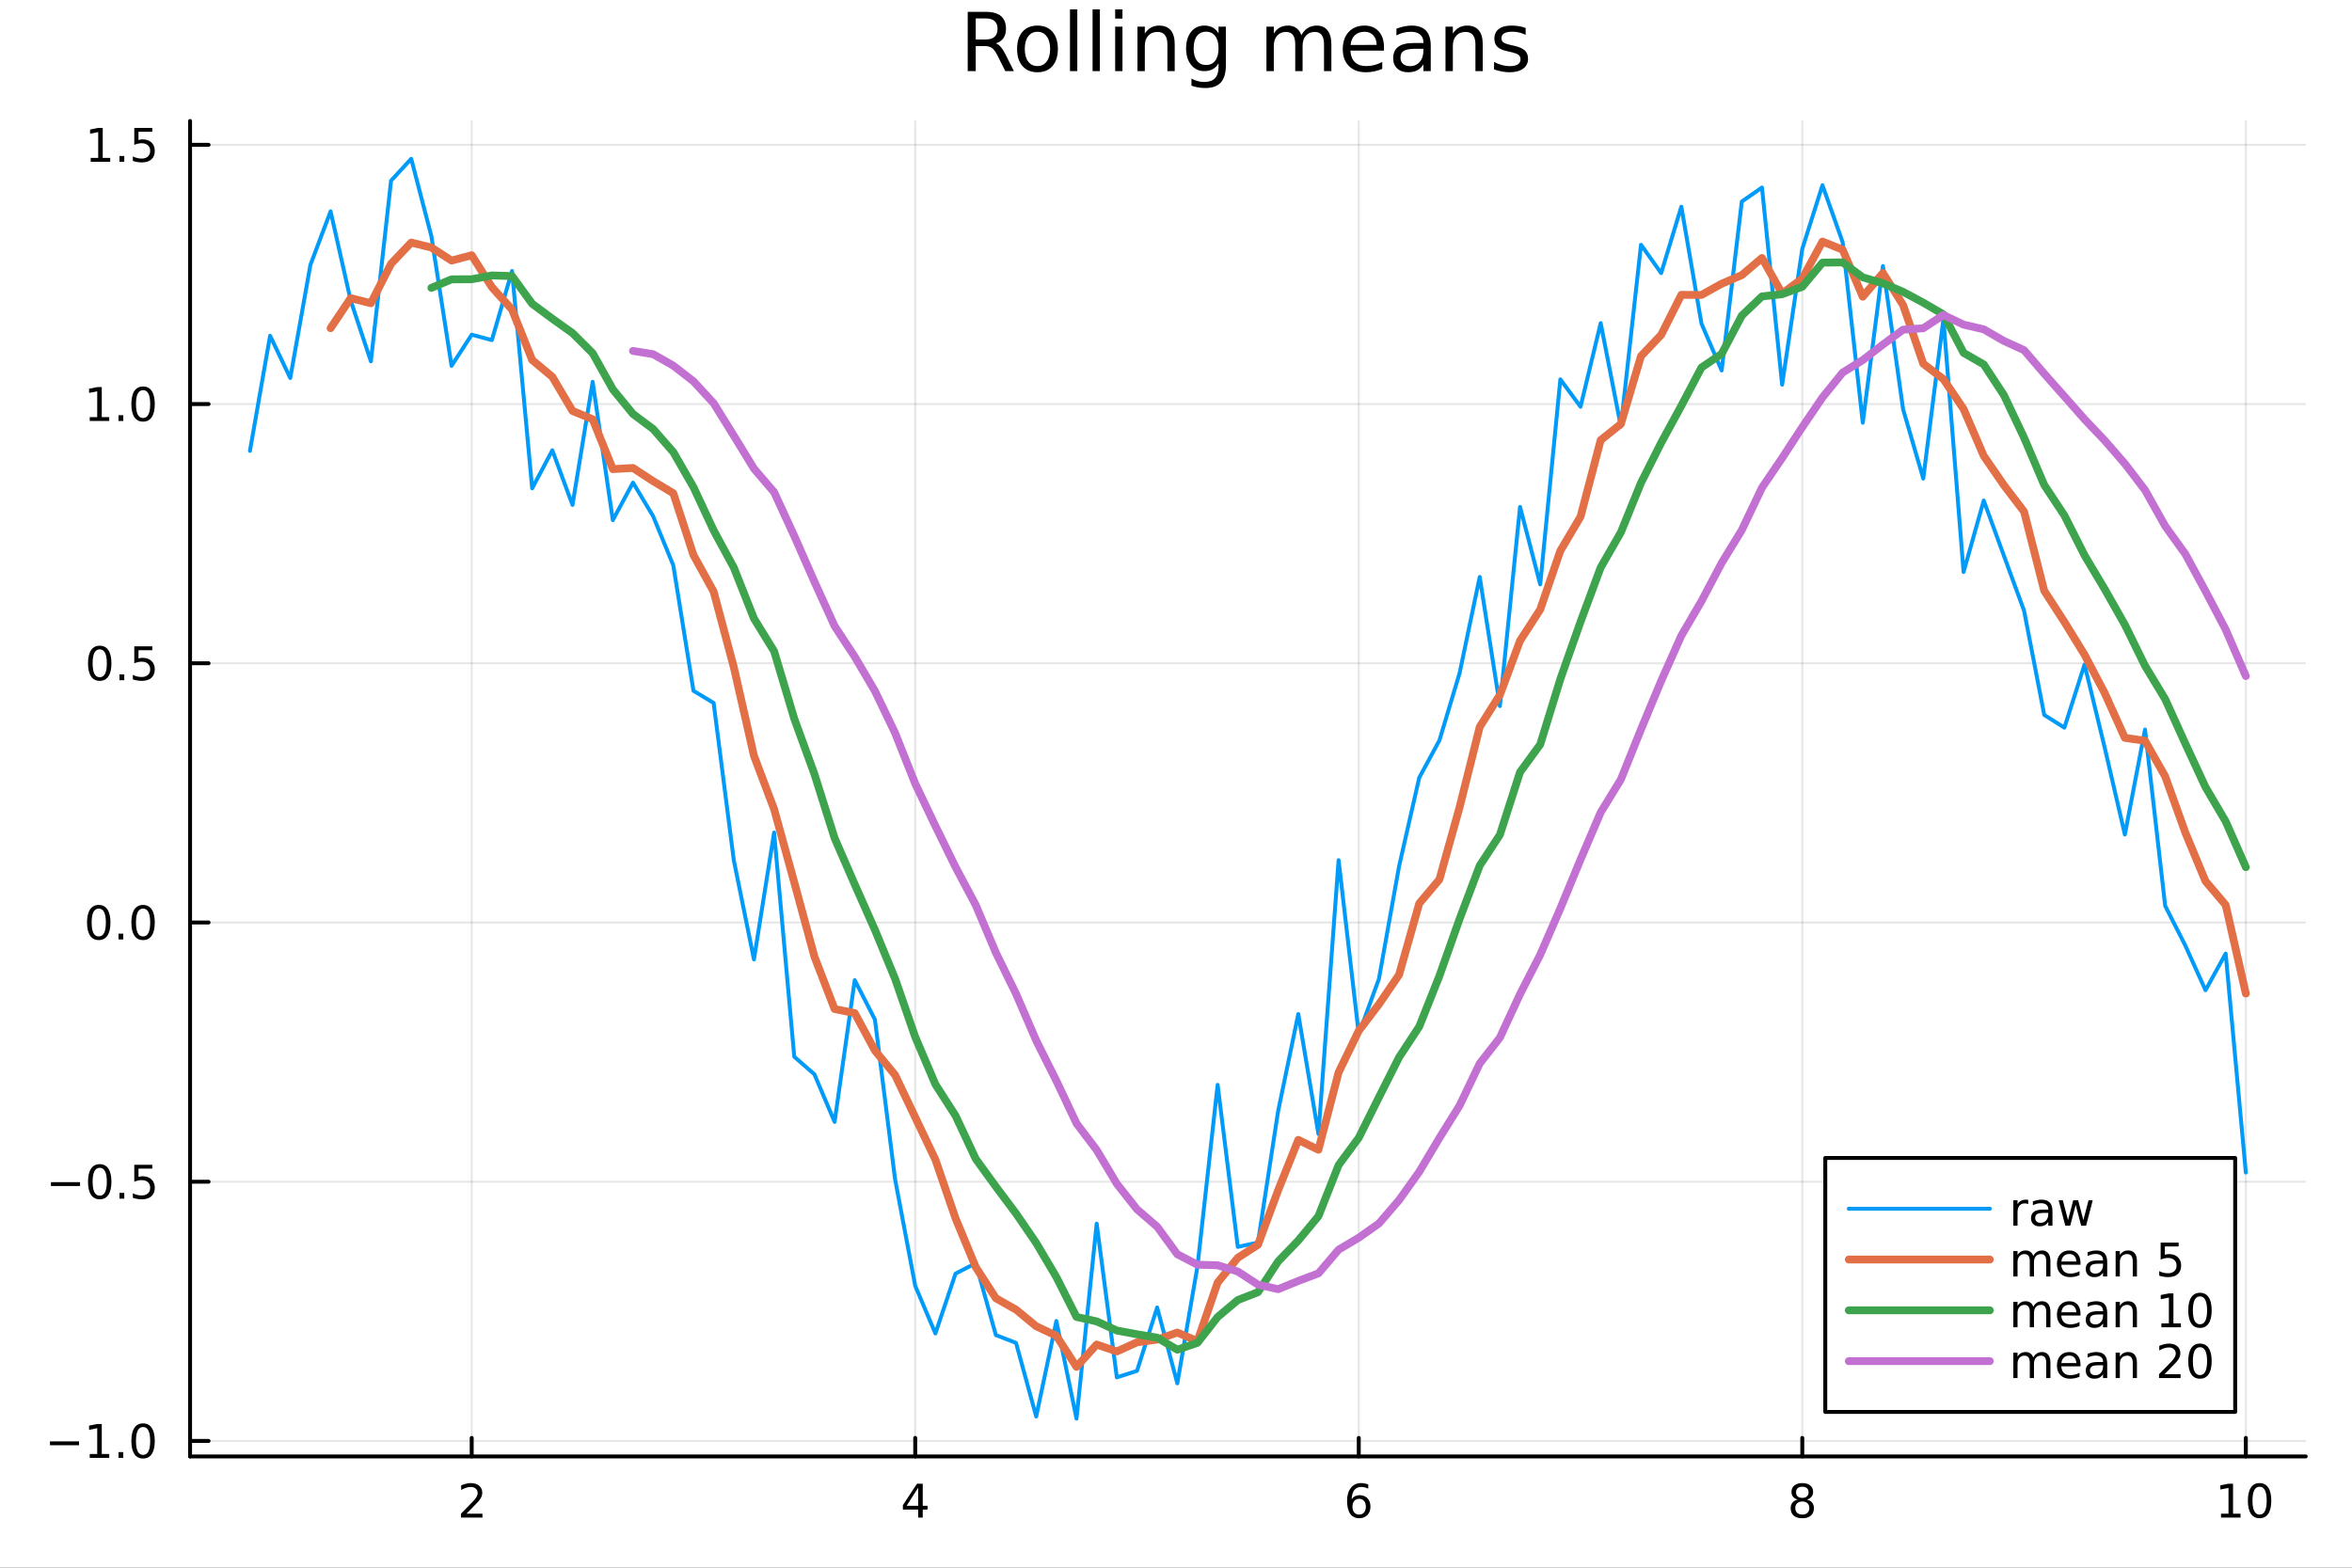 <?xml version="1.0" encoding="utf-8"?>
<svg xmlns="http://www.w3.org/2000/svg" xmlns:xlink="http://www.w3.org/1999/xlink" width="600" height="400" viewBox="0 0 2400 1600">
<rect x="0" y="0" width="2400" height="1600" fill="#333333" stroke="none"/>
<defs>
  <clipPath id="clip290">
    <rect x="0" y="0" width="2400" height="1600"/>
  </clipPath>
</defs>
<path clip-path="url(#clip290)" d="M0 1600 L2400 1600 L2400 0 L0 0  Z" fill="#ffffff" fill-rule="evenodd" fill-opacity="1"/>
<defs>
  <clipPath id="clip291">
    <rect x="480" y="0" width="1681" height="1600"/>
  </clipPath>
</defs>
<path clip-path="url(#clip290)" d="M193.936 1486.45 L2352.76 1486.45 L2352.76 123.472 L193.936 123.472  Z" fill="#ffffff" fill-rule="evenodd" fill-opacity="1"/>
<defs>
  <clipPath id="clip292">
    <rect x="193" y="123" width="2160" height="1364"/>
  </clipPath>
</defs>
<polyline clip-path="url(#clip292)" style="stroke:#000000; stroke-linecap:round; stroke-linejoin:round; stroke-width:2; stroke-opacity:0.1; fill:none" points="481.326,1486.45 481.326,123.472 "/>
<polyline clip-path="url(#clip292)" style="stroke:#000000; stroke-linecap:round; stroke-linejoin:round; stroke-width:2; stroke-opacity:0.1; fill:none" points="933.909,1486.45 933.909,123.472 "/>
<polyline clip-path="url(#clip292)" style="stroke:#000000; stroke-linecap:round; stroke-linejoin:round; stroke-width:2; stroke-opacity:0.1; fill:none" points="1386.49,1486.45 1386.49,123.472 "/>
<polyline clip-path="url(#clip292)" style="stroke:#000000; stroke-linecap:round; stroke-linejoin:round; stroke-width:2; stroke-opacity:0.1; fill:none" points="1839.07,1486.45 1839.07,123.472 "/>
<polyline clip-path="url(#clip292)" style="stroke:#000000; stroke-linecap:round; stroke-linejoin:round; stroke-width:2; stroke-opacity:0.1; fill:none" points="2291.66,1486.45 2291.66,123.472 "/>
<polyline clip-path="url(#clip290)" style="stroke:#000000; stroke-linecap:round; stroke-linejoin:round; stroke-width:4; stroke-opacity:1; fill:none" points="193.936,1486.45 2352.76,1486.45 "/>
<polyline clip-path="url(#clip290)" style="stroke:#000000; stroke-linecap:round; stroke-linejoin:round; stroke-width:4; stroke-opacity:1; fill:none" points="481.326,1486.45 481.326,1467.55 "/>
<polyline clip-path="url(#clip290)" style="stroke:#000000; stroke-linecap:round; stroke-linejoin:round; stroke-width:4; stroke-opacity:1; fill:none" points="933.909,1486.45 933.909,1467.55 "/>
<polyline clip-path="url(#clip290)" style="stroke:#000000; stroke-linecap:round; stroke-linejoin:round; stroke-width:4; stroke-opacity:1; fill:none" points="1386.49,1486.45 1386.49,1467.55 "/>
<polyline clip-path="url(#clip290)" style="stroke:#000000; stroke-linecap:round; stroke-linejoin:round; stroke-width:4; stroke-opacity:1; fill:none" points="1839.07,1486.45 1839.07,1467.55 "/>
<polyline clip-path="url(#clip290)" style="stroke:#000000; stroke-linecap:round; stroke-linejoin:round; stroke-width:4; stroke-opacity:1; fill:none" points="2291.66,1486.45 2291.66,1467.55 "/>
<path clip-path="url(#clip290)" d="M475.979 1544.91 L492.298 1544.91 L492.298 1548.85 L470.354 1548.85 L470.354 1544.91 Q473.016 1542.16 477.599 1537.53 Q482.206 1532.88 483.386 1531.53 Q485.632 1529.01 486.511 1527.27 Q487.414 1525.51 487.414 1523.82 Q487.414 1521.07 485.47 1519.33 Q483.548 1517.6 480.446 1517.6 Q478.247 1517.6 475.794 1518.36 Q473.363 1519.13 470.585 1520.68 L470.585 1515.95 Q473.409 1514.82 475.863 1514.24 Q478.317 1513.66 480.354 1513.66 Q485.724 1513.66 488.919 1516.35 Q492.113 1519.03 492.113 1523.52 Q492.113 1525.65 491.303 1527.57 Q490.516 1529.47 488.409 1532.07 Q487.831 1532.74 484.729 1535.95 Q481.627 1539.15 475.979 1544.91 Z" fill="#000000" fill-rule="nonzero" fill-opacity="1" /><path clip-path="url(#clip290)" d="M936.918 1518.36 L925.113 1536.81 L936.918 1536.81 L936.918 1518.36 M935.691 1514.29 L941.571 1514.29 L941.571 1536.81 L946.501 1536.81 L946.501 1540.7 L941.571 1540.7 L941.571 1548.85 L936.918 1548.85 L936.918 1540.7 L921.316 1540.7 L921.316 1536.19 L935.691 1514.29 Z" fill="#000000" fill-rule="nonzero" fill-opacity="1" /><path clip-path="url(#clip290)" d="M1386.9 1529.7 Q1383.75 1529.7 1381.9 1531.86 Q1380.07 1534.01 1380.07 1537.76 Q1380.07 1541.49 1381.9 1543.66 Q1383.75 1545.82 1386.9 1545.82 Q1390.04 1545.82 1391.87 1543.66 Q1393.73 1541.49 1393.73 1537.76 Q1393.73 1534.01 1391.87 1531.86 Q1390.04 1529.7 1386.9 1529.7 M1396.18 1515.05 L1396.18 1519.31 Q1394.42 1518.48 1392.61 1518.04 Q1390.83 1517.6 1389.07 1517.6 Q1384.44 1517.6 1381.99 1520.72 Q1379.56 1523.85 1379.21 1530.17 Q1380.58 1528.15 1382.64 1527.09 Q1384.7 1526 1387.17 1526 Q1392.38 1526 1395.39 1529.17 Q1398.42 1532.32 1398.42 1537.76 Q1398.42 1543.08 1395.28 1546.3 Q1392.13 1549.52 1386.9 1549.52 Q1380.9 1549.52 1377.73 1544.94 Q1374.56 1540.33 1374.56 1531.6 Q1374.56 1523.41 1378.45 1518.55 Q1382.34 1513.66 1388.89 1513.66 Q1390.65 1513.66 1392.43 1514.01 Q1394.23 1514.36 1396.18 1515.05 Z" fill="#000000" fill-rule="nonzero" fill-opacity="1" /><path clip-path="url(#clip290)" d="M1839.07 1532.44 Q1835.74 1532.44 1833.82 1534.22 Q1831.92 1536 1831.92 1539.13 Q1831.92 1542.25 1833.82 1544.03 Q1835.74 1545.82 1839.07 1545.82 Q1842.41 1545.82 1844.33 1544.03 Q1846.25 1542.23 1846.25 1539.13 Q1846.25 1536 1844.33 1534.22 Q1842.43 1532.44 1839.07 1532.44 M1834.4 1530.45 Q1831.39 1529.7 1829.7 1527.64 Q1828.03 1525.58 1828.03 1522.62 Q1828.03 1518.48 1830.97 1516.07 Q1833.94 1513.66 1839.07 1513.66 Q1844.24 1513.66 1847.18 1516.07 Q1850.12 1518.48 1850.12 1522.62 Q1850.12 1525.58 1848.43 1527.64 Q1846.76 1529.7 1843.77 1530.45 Q1847.15 1531.23 1849.03 1533.52 Q1850.93 1535.82 1850.93 1539.13 Q1850.93 1544.15 1847.85 1546.83 Q1844.79 1549.52 1839.07 1549.52 Q1833.36 1549.52 1830.28 1546.83 Q1827.22 1544.15 1827.22 1539.13 Q1827.22 1535.82 1829.12 1533.52 Q1831.02 1531.23 1834.4 1530.45 M1832.69 1523.06 Q1832.69 1525.75 1834.35 1527.25 Q1836.04 1528.76 1839.07 1528.76 Q1842.08 1528.76 1843.77 1527.25 Q1845.49 1525.75 1845.49 1523.06 Q1845.49 1520.38 1843.77 1518.87 Q1842.08 1517.37 1839.07 1517.37 Q1836.04 1517.37 1834.35 1518.87 Q1832.69 1520.38 1832.69 1523.06 Z" fill="#000000" fill-rule="nonzero" fill-opacity="1" /><path clip-path="url(#clip290)" d="M2266.34 1544.91 L2273.98 1544.91 L2273.98 1518.55 L2265.67 1520.21 L2265.67 1515.95 L2273.94 1514.29 L2278.61 1514.29 L2278.61 1544.91 L2286.25 1544.91 L2286.25 1548.85 L2266.34 1548.85 L2266.34 1544.91 Z" fill="#000000" fill-rule="nonzero" fill-opacity="1" /><path clip-path="url(#clip290)" d="M2305.7 1517.37 Q2302.09 1517.37 2300.26 1520.93 Q2298.45 1524.47 2298.45 1531.6 Q2298.45 1538.71 2300.26 1542.27 Q2302.09 1545.82 2305.7 1545.82 Q2309.33 1545.82 2311.14 1542.27 Q2312.96 1538.71 2312.96 1531.6 Q2312.96 1524.47 2311.14 1520.93 Q2309.33 1517.37 2305.7 1517.37 M2305.7 1513.66 Q2311.51 1513.66 2314.56 1518.27 Q2317.64 1522.85 2317.64 1531.6 Q2317.64 1540.33 2314.56 1544.94 Q2311.51 1549.52 2305.7 1549.52 Q2299.89 1549.52 2296.81 1544.94 Q2293.75 1540.33 2293.75 1531.6 Q2293.75 1522.85 2296.81 1518.27 Q2299.89 1513.66 2305.7 1513.66 Z" fill="#000000" fill-rule="nonzero" fill-opacity="1" /><polyline clip-path="url(#clip292)" style="stroke:#000000; stroke-linecap:round; stroke-linejoin:round; stroke-width:2; stroke-opacity:0.1; fill:none" points="193.936,1470.63 2352.76,1470.63 "/>
<polyline clip-path="url(#clip292)" style="stroke:#000000; stroke-linecap:round; stroke-linejoin:round; stroke-width:2; stroke-opacity:0.1; fill:none" points="193.936,1206.07 2352.76,1206.07 "/>
<polyline clip-path="url(#clip292)" style="stroke:#000000; stroke-linecap:round; stroke-linejoin:round; stroke-width:2; stroke-opacity:0.1; fill:none" points="193.936,941.507 2352.76,941.507 "/>
<polyline clip-path="url(#clip292)" style="stroke:#000000; stroke-linecap:round; stroke-linejoin:round; stroke-width:2; stroke-opacity:0.1; fill:none" points="193.936,676.942 2352.76,676.942 "/>
<polyline clip-path="url(#clip292)" style="stroke:#000000; stroke-linecap:round; stroke-linejoin:round; stroke-width:2; stroke-opacity:0.1; fill:none" points="193.936,412.378 2352.76,412.378 "/>
<polyline clip-path="url(#clip292)" style="stroke:#000000; stroke-linecap:round; stroke-linejoin:round; stroke-width:2; stroke-opacity:0.1; fill:none" points="193.936,147.814 2352.76,147.814 "/>
<polyline clip-path="url(#clip290)" style="stroke:#000000; stroke-linecap:round; stroke-linejoin:round; stroke-width:4; stroke-opacity:1; fill:none" points="193.936,1486.45 193.936,123.472 "/>
<polyline clip-path="url(#clip290)" style="stroke:#000000; stroke-linecap:round; stroke-linejoin:round; stroke-width:4; stroke-opacity:1; fill:none" points="193.936,1470.63 212.834,1470.63 "/>
<polyline clip-path="url(#clip290)" style="stroke:#000000; stroke-linecap:round; stroke-linejoin:round; stroke-width:4; stroke-opacity:1; fill:none" points="193.936,1206.07 212.834,1206.07 "/>
<polyline clip-path="url(#clip290)" style="stroke:#000000; stroke-linecap:round; stroke-linejoin:round; stroke-width:4; stroke-opacity:1; fill:none" points="193.936,941.507 212.834,941.507 "/>
<polyline clip-path="url(#clip290)" style="stroke:#000000; stroke-linecap:round; stroke-linejoin:round; stroke-width:4; stroke-opacity:1; fill:none" points="193.936,676.942 212.834,676.942 "/>
<polyline clip-path="url(#clip290)" style="stroke:#000000; stroke-linecap:round; stroke-linejoin:round; stroke-width:4; stroke-opacity:1; fill:none" points="193.936,412.378 212.834,412.378 "/>
<polyline clip-path="url(#clip290)" style="stroke:#000000; stroke-linecap:round; stroke-linejoin:round; stroke-width:4; stroke-opacity:1; fill:none" points="193.936,147.814 212.834,147.814 "/>
<path clip-path="url(#clip290)" d="M50.992 1471.09 L80.668 1471.09 L80.668 1475.02 L50.992 1475.02 L50.992 1471.09 Z" fill="#000000" fill-rule="nonzero" fill-opacity="1" /><path clip-path="url(#clip290)" d="M91.571 1483.98 L99.21 1483.98 L99.21 1457.61 L90.899 1459.28 L90.899 1455.02 L99.163 1453.35 L103.839 1453.35 L103.839 1483.98 L111.478 1483.98 L111.478 1487.91 L91.571 1487.91 L91.571 1483.98 Z" fill="#000000" fill-rule="nonzero" fill-opacity="1" /><path clip-path="url(#clip290)" d="M120.922 1482.04 L125.807 1482.04 L125.807 1487.91 L120.922 1487.91 L120.922 1482.04 Z" fill="#000000" fill-rule="nonzero" fill-opacity="1" /><path clip-path="url(#clip290)" d="M145.992 1456.43 Q142.381 1456.43 140.552 1460 Q138.746 1463.54 138.746 1470.67 Q138.746 1477.78 140.552 1481.34 Q142.381 1484.88 145.992 1484.88 Q149.626 1484.88 151.431 1481.34 Q153.26 1477.78 153.26 1470.67 Q153.26 1463.54 151.431 1460 Q149.626 1456.43 145.992 1456.43 M145.992 1452.73 Q151.802 1452.73 154.857 1457.34 Q157.936 1461.92 157.936 1470.67 Q157.936 1479.4 154.857 1484 Q151.802 1488.59 145.992 1488.59 Q140.181 1488.59 137.103 1484 Q134.047 1479.4 134.047 1470.67 Q134.047 1461.92 137.103 1457.34 Q140.181 1452.73 145.992 1452.73 Z" fill="#000000" fill-rule="nonzero" fill-opacity="1" /><path clip-path="url(#clip290)" d="M51.987 1206.52 L81.663 1206.52 L81.663 1210.46 L51.987 1210.46 L51.987 1206.52 Z" fill="#000000" fill-rule="nonzero" fill-opacity="1" /><path clip-path="url(#clip290)" d="M101.756 1191.87 Q98.145 1191.87 96.316 1195.43 Q94.51 1198.98 94.51 1206.11 Q94.51 1213.21 96.316 1216.78 Q98.145 1220.32 101.756 1220.32 Q105.39 1220.32 107.196 1216.78 Q109.024 1213.21 109.024 1206.11 Q109.024 1198.98 107.196 1195.43 Q105.39 1191.87 101.756 1191.87 M101.756 1188.17 Q107.566 1188.17 110.621 1192.77 Q113.7 1197.36 113.7 1206.11 Q113.7 1214.83 110.621 1219.44 Q107.566 1224.02 101.756 1224.02 Q95.946 1224.02 92.867 1219.44 Q89.811 1214.83 89.811 1206.11 Q89.811 1197.36 92.867 1192.77 Q95.946 1188.17 101.756 1188.17 Z" fill="#000000" fill-rule="nonzero" fill-opacity="1" /><path clip-path="url(#clip290)" d="M121.918 1217.47 L126.802 1217.47 L126.802 1223.35 L121.918 1223.35 L121.918 1217.47 Z" fill="#000000" fill-rule="nonzero" fill-opacity="1" /><path clip-path="url(#clip290)" d="M137.033 1188.79 L155.39 1188.79 L155.39 1192.73 L141.316 1192.73 L141.316 1201.2 Q142.334 1200.85 143.353 1200.69 Q144.371 1200.5 145.39 1200.5 Q151.177 1200.5 154.556 1203.67 Q157.936 1206.85 157.936 1212.26 Q157.936 1217.84 154.464 1220.94 Q150.992 1224.02 144.672 1224.02 Q142.496 1224.02 140.228 1223.65 Q137.982 1223.28 135.575 1222.54 L135.575 1217.84 Q137.658 1218.98 139.881 1219.53 Q142.103 1220.09 144.58 1220.09 Q148.584 1220.09 150.922 1217.98 Q153.26 1215.87 153.26 1212.26 Q153.26 1208.65 150.922 1206.55 Q148.584 1204.44 144.58 1204.44 Q142.705 1204.44 140.83 1204.86 Q138.978 1205.27 137.033 1206.15 L137.033 1188.79 Z" fill="#000000" fill-rule="nonzero" fill-opacity="1" /><path clip-path="url(#clip290)" d="M100.76 927.305 Q97.149 927.305 95.321 930.87 Q93.515 934.412 93.515 941.541 Q93.515 948.648 95.321 952.212 Q97.149 955.754 100.76 955.754 Q104.395 955.754 106.2 952.212 Q108.029 948.648 108.029 941.541 Q108.029 934.412 106.2 930.87 Q104.395 927.305 100.76 927.305 M100.76 923.602 Q106.571 923.602 109.626 928.208 Q112.705 932.791 112.705 941.541 Q112.705 950.268 109.626 954.874 Q106.571 959.458 100.76 959.458 Q94.95 959.458 91.871 954.874 Q88.816 950.268 88.816 941.541 Q88.816 932.791 91.871 928.208 Q94.95 923.602 100.76 923.602 Z" fill="#000000" fill-rule="nonzero" fill-opacity="1" /><path clip-path="url(#clip290)" d="M120.922 952.907 L125.807 952.907 L125.807 958.787 L120.922 958.787 L120.922 952.907 Z" fill="#000000" fill-rule="nonzero" fill-opacity="1" /><path clip-path="url(#clip290)" d="M145.992 927.305 Q142.381 927.305 140.552 930.87 Q138.746 934.412 138.746 941.541 Q138.746 948.648 140.552 952.212 Q142.381 955.754 145.992 955.754 Q149.626 955.754 151.431 952.212 Q153.26 948.648 153.26 941.541 Q153.26 934.412 151.431 930.87 Q149.626 927.305 145.992 927.305 M145.992 923.602 Q151.802 923.602 154.857 928.208 Q157.936 932.791 157.936 941.541 Q157.936 950.268 154.857 954.874 Q151.802 959.458 145.992 959.458 Q140.181 959.458 137.103 954.874 Q134.047 950.268 134.047 941.541 Q134.047 932.791 137.103 928.208 Q140.181 923.602 145.992 923.602 Z" fill="#000000" fill-rule="nonzero" fill-opacity="1" /><path clip-path="url(#clip290)" d="M101.756 662.741 Q98.145 662.741 96.316 666.306 Q94.51 669.847 94.51 676.977 Q94.51 684.083 96.316 687.648 Q98.145 691.19 101.756 691.19 Q105.39 691.19 107.196 687.648 Q109.024 684.083 109.024 676.977 Q109.024 669.847 107.196 666.306 Q105.39 662.741 101.756 662.741 M101.756 659.037 Q107.566 659.037 110.621 663.644 Q113.7 668.227 113.7 676.977 Q113.7 685.704 110.621 690.31 Q107.566 694.894 101.756 694.894 Q95.946 694.894 92.867 690.31 Q89.811 685.704 89.811 676.977 Q89.811 668.227 92.867 663.644 Q95.946 659.037 101.756 659.037 Z" fill="#000000" fill-rule="nonzero" fill-opacity="1" /><path clip-path="url(#clip290)" d="M121.918 688.343 L126.802 688.343 L126.802 694.222 L121.918 694.222 L121.918 688.343 Z" fill="#000000" fill-rule="nonzero" fill-opacity="1" /><path clip-path="url(#clip290)" d="M137.033 659.662 L155.39 659.662 L155.39 663.597 L141.316 663.597 L141.316 672.07 Q142.334 671.722 143.353 671.56 Q144.371 671.375 145.39 671.375 Q151.177 671.375 154.556 674.546 Q157.936 677.718 157.936 683.134 Q157.936 688.713 154.464 691.815 Q150.992 694.894 144.672 694.894 Q142.496 694.894 140.228 694.523 Q137.982 694.153 135.575 693.412 L135.575 688.713 Q137.658 689.847 139.881 690.403 Q142.103 690.958 144.58 690.958 Q148.584 690.958 150.922 688.852 Q153.26 686.746 153.26 683.134 Q153.26 679.523 150.922 677.417 Q148.584 675.31 144.58 675.31 Q142.705 675.31 140.83 675.727 Q138.978 676.144 137.033 677.023 L137.033 659.662 Z" fill="#000000" fill-rule="nonzero" fill-opacity="1" /><path clip-path="url(#clip290)" d="M91.571 425.723 L99.21 425.723 L99.21 399.357 L90.899 401.024 L90.899 396.765 L99.163 395.098 L103.839 395.098 L103.839 425.723 L111.478 425.723 L111.478 429.658 L91.571 429.658 L91.571 425.723 Z" fill="#000000" fill-rule="nonzero" fill-opacity="1" /><path clip-path="url(#clip290)" d="M120.922 423.779 L125.807 423.779 L125.807 429.658 L120.922 429.658 L120.922 423.779 Z" fill="#000000" fill-rule="nonzero" fill-opacity="1" /><path clip-path="url(#clip290)" d="M145.992 398.177 Q142.381 398.177 140.552 401.742 Q138.746 405.283 138.746 412.413 Q138.746 419.519 140.552 423.084 Q142.381 426.626 145.992 426.626 Q149.626 426.626 151.431 423.084 Q153.26 419.519 153.26 412.413 Q153.26 405.283 151.431 401.742 Q149.626 398.177 145.992 398.177 M145.992 394.473 Q151.802 394.473 154.857 399.08 Q157.936 403.663 157.936 412.413 Q157.936 421.14 154.857 425.746 Q151.802 430.329 145.992 430.329 Q140.181 430.329 137.103 425.746 Q134.047 421.14 134.047 412.413 Q134.047 403.663 137.103 399.08 Q140.181 394.473 145.992 394.473 Z" fill="#000000" fill-rule="nonzero" fill-opacity="1" /><path clip-path="url(#clip290)" d="M92.566 161.159 L100.205 161.159 L100.205 134.793 L91.895 136.46 L91.895 132.201 L100.159 130.534 L104.834 130.534 L104.834 161.159 L112.473 161.159 L112.473 165.094 L92.566 165.094 L92.566 161.159 Z" fill="#000000" fill-rule="nonzero" fill-opacity="1" /><path clip-path="url(#clip290)" d="M121.918 159.214 L126.802 159.214 L126.802 165.094 L121.918 165.094 L121.918 159.214 Z" fill="#000000" fill-rule="nonzero" fill-opacity="1" /><path clip-path="url(#clip290)" d="M137.033 130.534 L155.39 130.534 L155.39 134.469 L141.316 134.469 L141.316 142.941 Q142.334 142.594 143.353 142.432 Q144.371 142.247 145.39 142.247 Q151.177 142.247 154.556 145.418 Q157.936 148.589 157.936 154.006 Q157.936 159.585 154.464 162.687 Q150.992 165.765 144.672 165.765 Q142.496 165.765 140.228 165.395 Q137.982 165.024 135.575 164.284 L135.575 159.585 Q137.658 160.719 139.881 161.275 Q142.103 161.83 144.58 161.83 Q148.584 161.83 150.922 159.724 Q153.26 157.617 153.26 154.006 Q153.26 150.395 150.922 148.288 Q148.584 146.182 144.58 146.182 Q142.705 146.182 140.83 146.599 Q138.978 147.015 137.033 147.895 L137.033 130.534 Z" fill="#000000" fill-rule="nonzero" fill-opacity="1" /><path clip-path="url(#clip290)" d="M1016.15 44.22 Q1018.79 45.111 1021.26 48.028 Q1023.77 50.944 1026.28 56.048 L1034.59 72.576 L1025.8 72.576 L1018.06 57.061 Q1015.06 50.985 1012.22 49 Q1009.43 47.015 1004.57 47.015 L995.656 47.015 L995.656 72.576 L987.474 72.576 L987.474 12.096 L1005.95 12.096 Q1016.32 12.096 1021.42 16.43 Q1026.52 20.765 1026.52 29.515 Q1026.52 35.227 1023.85 38.994 Q1021.22 42.761 1016.15 44.22 M995.656 18.82 L995.656 40.29 L1005.95 40.29 Q1011.86 40.29 1014.86 37.576 Q1017.9 34.822 1017.9 29.515 Q1017.9 24.208 1014.86 21.535 Q1011.86 18.82 1005.95 18.82 L995.656 18.82 Z" fill="#000000" fill-rule="nonzero" fill-opacity="1" /><path clip-path="url(#clip290)" d="M1058.65 32.431 Q1052.65 32.431 1049.17 37.131 Q1045.69 41.789 1045.69 49.931 Q1045.69 58.074 1049.13 62.773 Q1052.61 67.431 1058.65 67.431 Q1064.6 67.431 1068.09 62.732 Q1071.57 58.033 1071.57 49.931 Q1071.57 41.87 1068.09 37.171 Q1064.6 32.431 1058.65 32.431 M1058.65 26.112 Q1068.37 26.112 1073.92 32.431 Q1079.47 38.751 1079.47 49.931 Q1079.47 61.071 1073.92 67.431 Q1068.37 73.751 1058.65 73.751 Q1048.89 73.751 1043.34 67.431 Q1037.83 61.071 1037.83 49.931 Q1037.83 38.751 1043.34 32.431 Q1048.89 26.112 1058.65 26.112 Z" fill="#000000" fill-rule="nonzero" fill-opacity="1" /><path clip-path="url(#clip290)" d="M1091.82 9.544 L1099.28 9.544 L1099.28 72.576 L1091.82 72.576 L1091.82 9.544 Z" fill="#000000" fill-rule="nonzero" fill-opacity="1" /><path clip-path="url(#clip290)" d="M1114.87 9.544 L1122.33 9.544 L1122.33 72.576 L1114.87 72.576 L1114.87 9.544 Z" fill="#000000" fill-rule="nonzero" fill-opacity="1" /><path clip-path="url(#clip290)" d="M1137.92 27.206 L1145.38 27.206 L1145.38 72.576 L1137.92 72.576 L1137.92 27.206 M1137.92 9.544 L1145.38 9.544 L1145.38 18.983 L1137.92 18.983 L1137.92 9.544 Z" fill="#000000" fill-rule="nonzero" fill-opacity="1" /><path clip-path="url(#clip290)" d="M1198.69 45.192 L1198.69 72.576 L1191.23 72.576 L1191.23 45.435 Q1191.23 38.994 1188.72 35.794 Q1186.21 32.594 1181.19 32.594 Q1175.15 32.594 1171.67 36.442 Q1168.18 40.29 1168.18 46.934 L1168.18 72.576 L1160.69 72.576 L1160.69 27.206 L1168.18 27.206 L1168.18 34.254 Q1170.86 30.163 1174.46 28.138 Q1178.11 26.112 1182.85 26.112 Q1190.67 26.112 1194.68 30.973 Q1198.69 35.794 1198.69 45.192 Z" fill="#000000" fill-rule="nonzero" fill-opacity="1" /><path clip-path="url(#clip290)" d="M1243.41 49.364 Q1243.41 41.263 1240.05 36.806 Q1236.73 32.35 1230.69 32.35 Q1224.69 32.35 1221.33 36.806 Q1218.01 41.263 1218.01 49.364 Q1218.01 57.426 1221.33 61.882 Q1224.69 66.338 1230.69 66.338 Q1236.73 66.338 1240.05 61.882 Q1243.41 57.426 1243.41 49.364 M1250.86 66.945 Q1250.86 78.531 1245.72 84.162 Q1240.57 89.833 1229.96 89.833 Q1226.03 89.833 1222.55 89.225 Q1219.06 88.658 1215.78 87.443 L1215.78 80.192 Q1219.06 81.974 1222.26 82.825 Q1225.46 83.675 1228.79 83.675 Q1236.12 83.675 1239.76 79.827 Q1243.41 76.019 1243.41 68.282 L1243.41 64.596 Q1241.1 68.606 1237.5 70.591 Q1233.89 72.576 1228.87 72.576 Q1220.52 72.576 1215.42 66.216 Q1210.31 59.856 1210.31 49.364 Q1210.31 38.832 1215.42 32.472 Q1220.52 26.112 1228.87 26.112 Q1233.89 26.112 1237.5 28.097 Q1241.1 30.082 1243.41 34.092 L1243.41 27.206 L1250.86 27.206 L1250.86 66.945 Z" fill="#000000" fill-rule="nonzero" fill-opacity="1" /><path clip-path="url(#clip290)" d="M1327.91 35.915 Q1330.71 30.892 1334.6 28.502 Q1338.48 26.112 1343.75 26.112 Q1350.84 26.112 1354.69 31.095 Q1358.54 36.037 1358.54 45.192 L1358.54 72.576 L1351.04 72.576 L1351.04 45.435 Q1351.04 38.913 1348.73 35.753 Q1346.42 32.594 1341.68 32.594 Q1335.89 32.594 1332.53 36.442 Q1329.17 40.29 1329.17 46.934 L1329.17 72.576 L1321.67 72.576 L1321.67 45.435 Q1321.67 38.873 1319.36 35.753 Q1317.06 32.594 1312.23 32.594 Q1306.52 32.594 1303.16 36.482 Q1299.8 40.331 1299.8 46.934 L1299.8 72.576 L1292.3 72.576 L1292.3 27.206 L1299.8 27.206 L1299.8 34.254 Q1302.35 30.082 1305.92 28.097 Q1309.48 26.112 1314.38 26.112 Q1319.32 26.112 1322.77 28.624 Q1326.25 31.135 1327.91 35.915 Z" fill="#000000" fill-rule="nonzero" fill-opacity="1" /><path clip-path="url(#clip290)" d="M1412.21 48.028 L1412.21 51.673 L1377.94 51.673 Q1378.43 59.37 1382.56 63.421 Q1386.73 67.431 1394.14 67.431 Q1398.44 67.431 1402.45 66.378 Q1406.5 65.325 1410.47 63.218 L1410.47 70.267 Q1406.46 71.968 1402.25 72.86 Q1398.03 73.751 1393.7 73.751 Q1382.84 73.751 1376.48 67.431 Q1370.16 61.112 1370.16 50.337 Q1370.16 39.197 1376.16 32.675 Q1382.19 26.112 1392.4 26.112 Q1401.56 26.112 1406.86 32.026 Q1412.21 37.9 1412.21 48.028 M1404.76 45.84 Q1404.68 39.723 1401.31 36.077 Q1397.99 32.431 1392.48 32.431 Q1386.24 32.431 1382.48 35.956 Q1378.75 39.48 1378.18 45.88 L1404.76 45.84 Z" fill="#000000" fill-rule="nonzero" fill-opacity="1" /><path clip-path="url(#clip290)" d="M1445.06 49.769 Q1436.03 49.769 1432.55 51.835 Q1429.06 53.901 1429.06 58.884 Q1429.06 62.854 1431.66 65.203 Q1434.29 67.512 1438.78 67.512 Q1444.98 67.512 1448.71 63.137 Q1452.48 58.722 1452.48 51.43 L1452.48 49.769 L1445.06 49.769 M1459.93 46.691 L1459.93 72.576 L1452.48 72.576 L1452.48 65.689 Q1449.92 69.821 1446.12 71.806 Q1442.31 73.751 1436.8 73.751 Q1429.83 73.751 1425.7 69.862 Q1421.61 65.933 1421.61 59.37 Q1421.61 51.714 1426.71 47.825 Q1431.86 43.936 1442.03 43.936 L1452.48 43.936 L1452.48 43.207 Q1452.48 38.062 1449.07 35.267 Q1445.71 32.431 1439.6 32.431 Q1435.71 32.431 1432.02 33.363 Q1428.33 34.295 1424.93 36.158 L1424.93 29.272 Q1429.02 27.692 1432.87 26.922 Q1436.72 26.112 1440.36 26.112 Q1450.21 26.112 1455.07 31.216 Q1459.93 36.32 1459.93 46.691 Z" fill="#000000" fill-rule="nonzero" fill-opacity="1" /><path clip-path="url(#clip290)" d="M1513 45.192 L1513 72.576 L1505.54 72.576 L1505.54 45.435 Q1505.54 38.994 1503.03 35.794 Q1500.52 32.594 1495.5 32.594 Q1489.46 32.594 1485.98 36.442 Q1482.49 40.29 1482.49 46.934 L1482.49 72.576 L1475 72.576 L1475 27.206 L1482.49 27.206 L1482.49 34.254 Q1485.17 30.163 1488.77 28.138 Q1492.42 26.112 1497.16 26.112 Q1504.98 26.112 1508.99 30.973 Q1513 35.794 1513 45.192 Z" fill="#000000" fill-rule="nonzero" fill-opacity="1" /><path clip-path="url(#clip290)" d="M1556.79 28.543 L1556.79 35.591 Q1553.63 33.971 1550.23 33.161 Q1546.82 32.35 1543.18 32.35 Q1537.63 32.35 1534.83 34.052 Q1532.08 35.753 1532.08 39.156 Q1532.08 41.749 1534.06 43.248 Q1536.05 44.706 1542.04 46.043 L1544.59 46.61 Q1552.53 48.311 1555.86 51.43 Q1559.22 54.509 1559.22 60.059 Q1559.22 66.378 1554.2 70.064 Q1549.21 73.751 1540.46 73.751 Q1536.82 73.751 1532.85 73.022 Q1528.92 72.333 1524.54 70.915 L1524.54 63.218 Q1528.67 65.365 1532.68 66.459 Q1536.7 67.512 1540.62 67.512 Q1545.89 67.512 1548.73 65.73 Q1551.56 63.907 1551.56 60.626 Q1551.56 57.588 1549.5 55.967 Q1547.47 54.347 1540.54 52.848 L1537.95 52.24 Q1531.02 50.782 1527.95 47.785 Q1524.87 44.746 1524.87 39.48 Q1524.87 33.08 1529.4 29.596 Q1533.94 26.112 1542.29 26.112 Q1546.42 26.112 1550.06 26.72 Q1553.71 27.327 1556.79 28.543 Z" fill="#000000" fill-rule="nonzero" fill-opacity="1" /><polyline clip-path="url(#clip292)" style="stroke:#009af9; stroke-linecap:round; stroke-linejoin:round; stroke-width:4; stroke-opacity:1; fill:none" points="255.035,460.169 275.607,342.683 296.179,385.799 316.751,270.328 337.322,215.698 357.894,306.876 378.466,368.777 399.038,184.435 419.61,162.047 440.182,241.06 460.754,373.38 481.326,341.565 501.898,347.102 522.47,276.563 543.042,498.415 563.614,459.551 584.186,515.357 604.758,389.695 625.33,530.897 645.902,492.579 666.474,526.869 687.046,577.006 707.617,705.044 728.189,717.414 748.761,877.908 769.333,979.228 789.905,849.665 810.477,1078.52 831.049,1096.45 851.621,1145.02 872.193,1000.35 892.765,1040.55 913.337,1203.52 933.909,1312.37 954.481,1360.94 975.053,1299.87 995.625,1289.27 1016.2,1362.58 1036.77,1370.57 1057.34,1445.69 1077.91,1348.25 1098.48,1447.87 1119.06,1248.9 1139.63,1405.76 1160.2,1399.15 1180.77,1334.43 1201.34,1411.85 1221.92,1292.41 1242.49,1107.21 1263.06,1272.58 1283.63,1268.12 1304.2,1134.09 1324.78,1034.96 1345.35,1157.41 1365.92,877.894 1386.49,1055.47 1407.06,999.099 1427.64,884.081 1448.21,793.703 1468.78,755.665 1489.35,687.145 1509.92,588.849 1530.5,720.603 1551.07,517.367 1571.64,596.44 1592.21,387.172 1612.78,415.155 1633.35,329.796 1653.93,435.257 1674.5,249.799 1695.07,278.744 1715.64,210.964 1736.21,330.318 1756.79,378.091 1777.36,205.7 1797.93,191.387 1818.5,392.623 1839.07,253.947 1859.65,189.046 1880.22,247.061 1900.79,431.441 1921.36,271.537 1941.93,417.678 1962.51,488.425 1983.08,325.678 2003.65,583.785 2024.22,510.852 2044.79,567.138 2065.37,623.257 2085.94,729.645 2106.51,742.676 2127.08,678.235 2147.65,762.998 2168.23,851.736 2188.8,744.531 2209.37,924.563 2229.94,965.081 2250.51,1010.64 2271.09,973.251 2291.66,1196.68 "/>
<polyline clip-path="url(#clip292)" style="stroke:#e26f46; stroke-linecap:round; stroke-linejoin:round; stroke-width:8; stroke-opacity:1; fill:none" points="337.322,334.935 357.894,304.277 378.466,309.495 399.038,269.223 419.61,247.566 440.182,252.639 460.754,265.94 481.326,260.497 501.898,293.031 522.47,315.934 543.042,367.405 563.614,384.639 584.186,419.398 604.758,427.916 625.33,478.783 645.902,477.616 666.474,491.079 687.046,503.409 707.617,566.479 728.189,603.782 748.761,680.848 769.333,771.32 789.905,825.852 810.477,900.548 831.049,976.356 851.621,1029.78 872.193,1034 892.765,1072.18 913.337,1097.18 933.909,1140.36 954.481,1183.55 975.053,1243.45 995.625,1293.19 1016.2,1325.01 1036.77,1336.65 1057.34,1353.6 1077.91,1363.27 1098.48,1394.99 1119.06,1372.26 1139.63,1379.29 1160.2,1369.99 1180.77,1367.22 1201.34,1360.02 1221.92,1368.72 1242.49,1309.01 1263.06,1283.7 1283.63,1270.43 1304.2,1214.88 1324.78,1163.39 1345.35,1173.43 1365.92,1094.49 1386.49,1051.97 1407.06,1024.97 1427.64,994.791 1448.21,922.05 1468.78,897.604 1489.35,823.939 1509.92,741.889 1530.5,709.193 1551.07,653.926 1571.64,622.081 1592.21,562.086 1612.78,527.347 1633.35,449.186 1653.93,432.764 1674.5,363.436 1695.07,341.75 1715.64,300.912 1736.21,301.016 1756.79,289.583 1777.36,280.763 1797.93,263.292 1818.5,299.624 1839.07,284.35 1859.65,246.541 1880.22,254.813 1900.79,302.824 1921.36,278.606 1941.93,311.353 1962.51,371.228 1983.08,386.952 2003.65,417.421 2024.22,465.284 2044.79,495.176 2065.37,522.142 2085.94,602.935 2106.51,634.714 2127.08,668.19 2147.65,707.362 2168.23,753.058 2188.8,756.035 2209.37,792.412 2229.94,849.782 2250.51,899.311 2271.09,923.614 2291.66,1014.04 "/>
<polyline clip-path="url(#clip292)" style="stroke:#3da44d; stroke-linecap:round; stroke-linejoin:round; stroke-width:8; stroke-opacity:1; fill:none" points="440.182,293.787 460.754,285.108 481.326,284.996 501.898,281.127 522.47,281.75 543.042,310.022 563.614,325.289 584.186,339.947 604.758,360.474 625.33,397.359 645.902,422.51 666.474,437.859 687.046,461.403 707.617,497.198 728.189,541.283 748.761,579.232 769.333,631.2 789.905,664.631 810.477,733.513 831.049,790.069 851.621,855.313 872.193,902.661 892.765,949.016 913.337,998.864 933.909,1058.36 954.481,1106.66 975.053,1138.73 995.625,1182.69 1016.2,1211.09 1036.77,1238.5 1057.34,1268.57 1077.91,1303.36 1098.48,1344.09 1119.06,1348.63 1139.63,1357.97 1160.2,1361.79 1180.77,1365.25 1201.34,1377.51 1221.92,1370.49 1242.49,1344.15 1263.06,1326.84 1283.63,1318.83 1304.2,1287.45 1324.78,1266.06 1345.35,1241.22 1365.92,1189.1 1386.49,1161.2 1407.06,1119.92 1427.64,1079.09 1448.21,1047.74 1468.78,996.049 1489.35,937.952 1509.92,883.428 1530.5,851.992 1551.07,787.988 1571.64,759.842 1592.21,693.012 1612.78,634.618 1633.35,579.19 1653.93,543.345 1674.5,492.758 1695.07,451.918 1715.64,414.13 1736.21,375.101 1756.79,361.173 1777.36,322.1 1797.93,302.521 1818.5,300.268 1839.07,292.683 1859.65,268.062 1880.22,267.788 1900.79,283.058 1921.36,289.115 1941.93,297.851 1962.51,308.885 1983.08,320.882 2003.65,360.122 2024.22,371.945 2044.79,403.264 2065.37,446.685 2085.94,494.944 2106.51,526.067 2127.08,566.737 2147.65,601.269 2168.23,637.6 2188.8,679.485 2209.37,713.563 2229.94,758.986 2250.51,803.336 2271.09,838.336 2291.66,885.039 "/>
<polyline clip-path="url(#clip292)" style="stroke:#c271d2; stroke-linecap:round; stroke-linejoin:round; stroke-width:8; stroke-opacity:1; fill:none" points="645.902,358.149 666.474,361.484 687.046,373.2 707.617,389.162 728.189,411.516 748.761,444.627 769.333,478.245 789.905,502.289 810.477,546.993 831.049,593.714 851.621,638.912 872.193,670.26 892.765,705.21 913.337,748.031 933.909,799.821 954.481,842.947 975.053,884.963 995.625,923.658 1016.2,972.303 1036.77,1014.29 1057.34,1061.94 1077.91,1103.01 1098.48,1146.55 1119.06,1173.75 1139.63,1208.16 1160.2,1234.23 1180.77,1251.99 1201.34,1280.1 1221.92,1290.79 1242.49,1291.33 1263.06,1297.71 1283.63,1311.09 1304.2,1315.77 1324.78,1307.34 1345.35,1299.6 1365.92,1275.44 1386.49,1263.22 1407.06,1248.72 1427.64,1224.79 1448.21,1195.95 1468.78,1161.45 1489.35,1128.39 1509.92,1085.44 1530.5,1059.02 1551.07,1014.6 1571.64,974.469 1592.21,927.106 1612.78,877.271 1633.35,829.141 1653.93,795.543 1674.5,744.404 1695.07,694.935 1715.64,648.779 1736.21,613.547 1756.79,574.581 1777.36,540.971 1797.93,497.767 1818.5,467.443 1839.07,435.936 1859.65,405.703 1880.22,380.273 1900.79,367.488 1921.36,351.622 1941.93,336.476 1962.51,335.029 1983.08,321.491 2003.65,331.322 2024.22,336.106 2044.79,347.974 2065.37,357.374 2085.94,381.366 2106.51,404.562 2127.08,427.926 2147.65,449.56 2168.23,473.242 2188.8,500.184 2209.37,536.843 2229.94,565.465 2250.51,603.3 2271.09,642.51 2291.66,689.991 "/>
<path clip-path="url(#clip290)" d="M1862.53 1441.02 L2280.8 1441.02 L2280.8 1181.82 L1862.53 1181.82  Z" fill="#ffffff" fill-rule="evenodd" fill-opacity="1"/>
<polyline clip-path="url(#clip290)" style="stroke:#000000; stroke-linecap:round; stroke-linejoin:round; stroke-width:4; stroke-opacity:1; fill:none" points="1862.53,1441.02 2280.8,1441.02 2280.8,1181.82 1862.53,1181.82 1862.53,1441.02 "/>
<polyline clip-path="url(#clip290)" style="stroke:#009af9; stroke-linecap:round; stroke-linejoin:round; stroke-width:4; stroke-opacity:1; fill:none" points="1886.52,1233.66 2030.44,1233.66 "/>
<path clip-path="url(#clip290)" d="M2069.61 1228.99 Q2068.89 1228.57 2068.04 1228.39 Q2067.2 1228.18 2066.18 1228.18 Q2062.57 1228.18 2060.63 1230.54 Q2058.71 1232.88 2058.71 1237.28 L2058.71 1250.94 L2054.43 1250.94 L2054.43 1225.01 L2058.71 1225.01 L2058.71 1229.04 Q2060.05 1226.68 2062.2 1225.54 Q2064.36 1224.38 2067.43 1224.38 Q2067.87 1224.38 2068.41 1224.45 Q2068.94 1224.5 2069.59 1224.62 L2069.61 1228.99 Z" fill="#000000" fill-rule="nonzero" fill-opacity="1" /><path clip-path="url(#clip290)" d="M2085.86 1237.9 Q2080.7 1237.9 2078.71 1239.08 Q2076.72 1240.26 2076.72 1243.11 Q2076.72 1245.38 2078.2 1246.72 Q2079.7 1248.04 2082.27 1248.04 Q2085.81 1248.04 2087.94 1245.54 Q2090.1 1243.02 2090.1 1238.85 L2090.1 1237.9 L2085.86 1237.9 M2094.36 1236.14 L2094.36 1250.94 L2090.1 1250.94 L2090.1 1247 Q2088.64 1249.36 2086.46 1250.5 Q2084.29 1251.61 2081.14 1251.61 Q2077.16 1251.61 2074.8 1249.38 Q2072.46 1247.14 2072.46 1243.39 Q2072.46 1239.01 2075.37 1236.79 Q2078.31 1234.57 2084.12 1234.57 L2090.1 1234.57 L2090.1 1234.15 Q2090.1 1231.21 2088.15 1229.62 Q2086.23 1228 2082.74 1228 Q2080.51 1228 2078.41 1228.53 Q2076.3 1229.06 2074.36 1230.13 L2074.36 1226.19 Q2076.69 1225.29 2078.89 1224.85 Q2081.09 1224.38 2083.18 1224.38 Q2088.8 1224.38 2091.58 1227.3 Q2094.36 1230.22 2094.36 1236.14 Z" fill="#000000" fill-rule="nonzero" fill-opacity="1" /><path clip-path="url(#clip290)" d="M2100.65 1225.01 L2104.91 1225.01 L2110.24 1245.24 L2115.54 1225.01 L2120.56 1225.01 L2125.88 1245.24 L2131.18 1225.01 L2135.44 1225.01 L2128.66 1250.94 L2123.64 1250.94 L2118.06 1229.69 L2112.46 1250.94 L2107.43 1250.94 L2100.65 1225.01 Z" fill="#000000" fill-rule="nonzero" fill-opacity="1" /><polyline clip-path="url(#clip290)" style="stroke:#e26f46; stroke-linecap:round; stroke-linejoin:round; stroke-width:8; stroke-opacity:1; fill:none" points="1886.52,1285.5 2030.44,1285.5 "/>
<path clip-path="url(#clip290)" d="M2074.77 1281.83 Q2076.37 1278.96 2078.59 1277.59 Q2080.81 1276.22 2083.82 1276.22 Q2087.87 1276.22 2090.07 1279.07 Q2092.27 1281.9 2092.27 1287.13 L2092.27 1302.78 L2087.99 1302.78 L2087.99 1287.27 Q2087.99 1283.54 2086.67 1281.73 Q2085.35 1279.93 2082.64 1279.93 Q2079.33 1279.93 2077.41 1282.13 Q2075.49 1284.33 2075.49 1288.12 L2075.49 1302.78 L2071.21 1302.78 L2071.21 1287.27 Q2071.21 1283.52 2069.89 1281.73 Q2068.57 1279.93 2065.81 1279.93 Q2062.55 1279.93 2060.63 1282.15 Q2058.71 1284.35 2058.71 1288.12 L2058.71 1302.78 L2054.43 1302.78 L2054.43 1276.85 L2058.71 1276.85 L2058.71 1280.88 Q2060.17 1278.49 2062.2 1277.36 Q2064.24 1276.22 2067.04 1276.22 Q2069.86 1276.22 2071.83 1277.66 Q2073.82 1279.09 2074.77 1281.83 Z" fill="#000000" fill-rule="nonzero" fill-opacity="1" /><path clip-path="url(#clip290)" d="M2122.94 1288.75 L2122.94 1290.83 L2103.36 1290.83 Q2103.64 1295.23 2106 1297.54 Q2108.38 1299.84 2112.62 1299.84 Q2115.07 1299.84 2117.36 1299.23 Q2119.68 1298.63 2121.95 1297.43 L2121.95 1301.46 Q2119.66 1302.43 2117.25 1302.94 Q2114.84 1303.45 2112.36 1303.45 Q2106.16 1303.45 2102.53 1299.84 Q2098.92 1296.22 2098.92 1290.07 Q2098.92 1283.7 2102.34 1279.97 Q2105.79 1276.22 2111.62 1276.22 Q2116.86 1276.22 2119.89 1279.6 Q2122.94 1282.96 2122.94 1288.75 M2118.68 1287.5 Q2118.64 1284 2116.72 1281.92 Q2114.82 1279.84 2111.67 1279.84 Q2108.11 1279.84 2105.95 1281.85 Q2103.82 1283.86 2103.5 1287.52 L2118.68 1287.5 Z" fill="#000000" fill-rule="nonzero" fill-opacity="1" /><path clip-path="url(#clip290)" d="M2141.72 1289.74 Q2136.55 1289.74 2134.56 1290.92 Q2132.57 1292.1 2132.57 1294.95 Q2132.57 1297.22 2134.05 1298.56 Q2135.56 1299.88 2138.13 1299.88 Q2141.67 1299.88 2143.8 1297.38 Q2145.95 1294.86 2145.95 1290.69 L2145.95 1289.74 L2141.72 1289.74 M2150.21 1287.98 L2150.21 1302.78 L2145.95 1302.78 L2145.95 1298.84 Q2144.49 1301.2 2142.32 1302.34 Q2140.14 1303.45 2136.99 1303.45 Q2133.01 1303.45 2130.65 1301.22 Q2128.31 1298.98 2128.31 1295.23 Q2128.31 1290.85 2131.23 1288.63 Q2134.17 1286.41 2139.98 1286.41 L2145.95 1286.41 L2145.95 1285.99 Q2145.95 1283.05 2144.01 1281.46 Q2142.09 1279.84 2138.59 1279.84 Q2136.37 1279.84 2134.26 1280.37 Q2132.16 1280.9 2130.21 1281.97 L2130.21 1278.03 Q2132.55 1277.13 2134.75 1276.69 Q2136.95 1276.22 2139.03 1276.22 Q2144.66 1276.22 2147.43 1279.14 Q2150.21 1282.06 2150.21 1287.98 Z" fill="#000000" fill-rule="nonzero" fill-opacity="1" /><path clip-path="url(#clip290)" d="M2180.54 1287.13 L2180.54 1302.78 L2176.28 1302.78 L2176.28 1287.27 Q2176.28 1283.59 2174.84 1281.76 Q2173.41 1279.93 2170.54 1279.93 Q2167.09 1279.93 2165.1 1282.13 Q2163.11 1284.33 2163.11 1288.12 L2163.11 1302.78 L2158.82 1302.78 L2158.82 1276.85 L2163.11 1276.85 L2163.11 1280.88 Q2164.63 1278.54 2166.69 1277.38 Q2168.78 1276.22 2171.48 1276.22 Q2175.95 1276.22 2178.24 1279 Q2180.54 1281.76 2180.54 1287.13 Z" fill="#000000" fill-rule="nonzero" fill-opacity="1" /><path clip-path="url(#clip290)" d="M2204.75 1268.22 L2223.1 1268.22 L2223.1 1272.15 L2209.03 1272.15 L2209.03 1280.62 Q2210.05 1280.28 2211.07 1280.11 Q2212.09 1279.93 2213.1 1279.93 Q2218.89 1279.93 2222.27 1283.1 Q2225.65 1286.27 2225.65 1291.69 Q2225.65 1297.27 2222.18 1300.37 Q2218.71 1303.45 2212.39 1303.45 Q2210.21 1303.45 2207.94 1303.08 Q2205.7 1302.71 2203.29 1301.97 L2203.29 1297.27 Q2205.37 1298.4 2207.6 1298.96 Q2209.82 1299.51 2212.29 1299.51 Q2216.3 1299.51 2218.64 1297.41 Q2220.98 1295.3 2220.98 1291.69 Q2220.98 1288.08 2218.64 1285.97 Q2216.3 1283.86 2212.29 1283.86 Q2210.42 1283.86 2208.54 1284.28 Q2206.69 1284.7 2204.75 1285.58 L2204.75 1268.22 Z" fill="#000000" fill-rule="nonzero" fill-opacity="1" /><polyline clip-path="url(#clip290)" style="stroke:#3da44d; stroke-linecap:round; stroke-linejoin:round; stroke-width:8; stroke-opacity:1; fill:none" points="1886.52,1337.34 2030.44,1337.34 "/>
<path clip-path="url(#clip290)" d="M2074.77 1333.67 Q2076.37 1330.8 2078.59 1329.43 Q2080.81 1328.06 2083.82 1328.06 Q2087.87 1328.06 2090.07 1330.91 Q2092.27 1333.74 2092.27 1338.97 L2092.27 1354.62 L2087.99 1354.62 L2087.99 1339.11 Q2087.99 1335.38 2086.67 1333.57 Q2085.35 1331.77 2082.64 1331.77 Q2079.33 1331.77 2077.41 1333.97 Q2075.49 1336.17 2075.49 1339.96 L2075.49 1354.62 L2071.21 1354.62 L2071.21 1339.11 Q2071.21 1335.36 2069.89 1333.57 Q2068.57 1331.77 2065.81 1331.77 Q2062.55 1331.77 2060.63 1333.99 Q2058.71 1336.19 2058.71 1339.96 L2058.71 1354.62 L2054.43 1354.62 L2054.43 1328.69 L2058.71 1328.69 L2058.71 1332.72 Q2060.17 1330.33 2062.2 1329.2 Q2064.24 1328.06 2067.04 1328.06 Q2069.86 1328.06 2071.83 1329.5 Q2073.82 1330.93 2074.77 1333.67 Z" fill="#000000" fill-rule="nonzero" fill-opacity="1" /><path clip-path="url(#clip290)" d="M2122.94 1340.59 L2122.94 1342.67 L2103.36 1342.67 Q2103.64 1347.07 2106 1349.38 Q2108.38 1351.68 2112.62 1351.68 Q2115.07 1351.68 2117.36 1351.07 Q2119.68 1350.47 2121.95 1349.27 L2121.95 1353.3 Q2119.66 1354.27 2117.25 1354.78 Q2114.84 1355.29 2112.36 1355.29 Q2106.16 1355.29 2102.53 1351.68 Q2098.92 1348.06 2098.92 1341.91 Q2098.92 1335.54 2102.34 1331.81 Q2105.79 1328.06 2111.62 1328.06 Q2116.86 1328.06 2119.89 1331.44 Q2122.94 1334.8 2122.94 1340.59 M2118.68 1339.34 Q2118.64 1335.84 2116.72 1333.76 Q2114.82 1331.68 2111.67 1331.68 Q2108.11 1331.68 2105.95 1333.69 Q2103.82 1335.7 2103.5 1339.36 L2118.68 1339.34 Z" fill="#000000" fill-rule="nonzero" fill-opacity="1" /><path clip-path="url(#clip290)" d="M2141.72 1341.58 Q2136.55 1341.58 2134.56 1342.76 Q2132.57 1343.94 2132.57 1346.79 Q2132.57 1349.06 2134.05 1350.4 Q2135.56 1351.72 2138.13 1351.72 Q2141.67 1351.72 2143.8 1349.22 Q2145.95 1346.7 2145.95 1342.53 L2145.95 1341.58 L2141.72 1341.58 M2150.21 1339.82 L2150.21 1354.62 L2145.95 1354.62 L2145.95 1350.68 Q2144.49 1353.04 2142.32 1354.18 Q2140.14 1355.29 2136.99 1355.29 Q2133.01 1355.29 2130.65 1353.06 Q2128.31 1350.82 2128.31 1347.07 Q2128.31 1342.69 2131.23 1340.47 Q2134.17 1338.25 2139.98 1338.25 L2145.95 1338.25 L2145.95 1337.83 Q2145.95 1334.89 2144.01 1333.3 Q2142.09 1331.68 2138.59 1331.68 Q2136.37 1331.68 2134.26 1332.21 Q2132.16 1332.74 2130.21 1333.81 L2130.21 1329.87 Q2132.55 1328.97 2134.75 1328.53 Q2136.95 1328.06 2139.03 1328.06 Q2144.66 1328.06 2147.43 1330.98 Q2150.21 1333.9 2150.21 1339.82 Z" fill="#000000" fill-rule="nonzero" fill-opacity="1" /><path clip-path="url(#clip290)" d="M2180.54 1338.97 L2180.54 1354.62 L2176.28 1354.62 L2176.28 1339.11 Q2176.28 1335.43 2174.84 1333.6 Q2173.41 1331.77 2170.54 1331.77 Q2167.09 1331.77 2165.1 1333.97 Q2163.11 1336.17 2163.11 1339.96 L2163.11 1354.62 L2158.82 1354.62 L2158.82 1328.69 L2163.11 1328.69 L2163.11 1332.72 Q2164.63 1330.38 2166.69 1329.22 Q2168.78 1328.06 2171.48 1328.06 Q2175.95 1328.06 2178.24 1330.84 Q2180.54 1333.6 2180.54 1338.97 Z" fill="#000000" fill-rule="nonzero" fill-opacity="1" /><path clip-path="url(#clip290)" d="M2205.51 1350.68 L2213.15 1350.68 L2213.15 1324.31 L2204.84 1325.98 L2204.84 1321.72 L2213.1 1320.06 L2217.78 1320.06 L2217.78 1350.68 L2225.42 1350.68 L2225.42 1354.62 L2205.51 1354.62 L2205.51 1350.68 Z" fill="#000000" fill-rule="nonzero" fill-opacity="1" /><path clip-path="url(#clip290)" d="M2244.86 1323.13 Q2241.25 1323.13 2239.42 1326.7 Q2237.62 1330.24 2237.62 1337.37 Q2237.62 1344.48 2239.42 1348.04 Q2241.25 1351.58 2244.86 1351.58 Q2248.5 1351.58 2250.3 1348.04 Q2252.13 1344.48 2252.13 1337.37 Q2252.13 1330.24 2250.3 1326.7 Q2248.5 1323.13 2244.86 1323.13 M2244.86 1319.43 Q2250.67 1319.43 2253.73 1324.04 Q2256.81 1328.62 2256.81 1337.37 Q2256.81 1346.1 2253.73 1350.7 Q2250.67 1355.29 2244.86 1355.29 Q2239.05 1355.29 2235.98 1350.7 Q2232.92 1346.1 2232.92 1337.37 Q2232.92 1328.62 2235.98 1324.04 Q2239.05 1319.43 2244.86 1319.43 Z" fill="#000000" fill-rule="nonzero" fill-opacity="1" /><polyline clip-path="url(#clip290)" style="stroke:#c271d2; stroke-linecap:round; stroke-linejoin:round; stroke-width:8; stroke-opacity:1; fill:none" points="1886.52,1389.18 2030.44,1389.18 "/>
<path clip-path="url(#clip290)" d="M2074.77 1385.51 Q2076.37 1382.64 2078.59 1381.27 Q2080.81 1379.9 2083.82 1379.9 Q2087.87 1379.9 2090.07 1382.75 Q2092.27 1385.58 2092.27 1390.81 L2092.27 1406.46 L2087.99 1406.46 L2087.99 1390.95 Q2087.99 1387.22 2086.67 1385.41 Q2085.35 1383.61 2082.64 1383.61 Q2079.33 1383.61 2077.41 1385.81 Q2075.49 1388.01 2075.49 1391.8 L2075.49 1406.46 L2071.21 1406.46 L2071.21 1390.95 Q2071.21 1387.2 2069.89 1385.41 Q2068.57 1383.61 2065.81 1383.61 Q2062.55 1383.61 2060.63 1385.83 Q2058.71 1388.03 2058.71 1391.8 L2058.71 1406.46 L2054.43 1406.46 L2054.43 1380.53 L2058.71 1380.53 L2058.71 1384.56 Q2060.17 1382.17 2062.2 1381.04 Q2064.24 1379.9 2067.04 1379.9 Q2069.86 1379.9 2071.83 1381.34 Q2073.82 1382.77 2074.77 1385.51 Z" fill="#000000" fill-rule="nonzero" fill-opacity="1" /><path clip-path="url(#clip290)" d="M2122.94 1392.43 L2122.94 1394.51 L2103.36 1394.51 Q2103.64 1398.91 2106 1401.22 Q2108.38 1403.52 2112.62 1403.52 Q2115.07 1403.52 2117.36 1402.91 Q2119.68 1402.31 2121.95 1401.11 L2121.95 1405.14 Q2119.66 1406.11 2117.25 1406.62 Q2114.84 1407.13 2112.36 1407.13 Q2106.16 1407.13 2102.53 1403.52 Q2098.92 1399.9 2098.92 1393.75 Q2098.92 1387.38 2102.34 1383.65 Q2105.79 1379.9 2111.62 1379.9 Q2116.86 1379.9 2119.89 1383.28 Q2122.94 1386.64 2122.94 1392.43 M2118.68 1391.18 Q2118.64 1387.68 2116.72 1385.6 Q2114.82 1383.52 2111.67 1383.52 Q2108.11 1383.52 2105.95 1385.53 Q2103.82 1387.54 2103.5 1391.2 L2118.68 1391.18 Z" fill="#000000" fill-rule="nonzero" fill-opacity="1" /><path clip-path="url(#clip290)" d="M2141.72 1393.42 Q2136.55 1393.42 2134.56 1394.6 Q2132.57 1395.78 2132.57 1398.63 Q2132.57 1400.9 2134.05 1402.24 Q2135.56 1403.56 2138.13 1403.56 Q2141.67 1403.56 2143.8 1401.06 Q2145.95 1398.54 2145.95 1394.37 L2145.95 1393.42 L2141.72 1393.42 M2150.21 1391.66 L2150.21 1406.46 L2145.95 1406.46 L2145.95 1402.52 Q2144.49 1404.88 2142.32 1406.02 Q2140.14 1407.13 2136.99 1407.13 Q2133.01 1407.13 2130.65 1404.9 Q2128.31 1402.66 2128.31 1398.91 Q2128.31 1394.53 2131.23 1392.31 Q2134.17 1390.09 2139.98 1390.09 L2145.95 1390.09 L2145.95 1389.67 Q2145.95 1386.73 2144.01 1385.14 Q2142.09 1383.52 2138.59 1383.52 Q2136.37 1383.52 2134.26 1384.05 Q2132.16 1384.58 2130.21 1385.65 L2130.21 1381.71 Q2132.55 1380.81 2134.75 1380.37 Q2136.95 1379.9 2139.03 1379.9 Q2144.66 1379.9 2147.43 1382.82 Q2150.21 1385.74 2150.21 1391.66 Z" fill="#000000" fill-rule="nonzero" fill-opacity="1" /><path clip-path="url(#clip290)" d="M2180.54 1390.81 L2180.54 1406.46 L2176.28 1406.46 L2176.28 1390.95 Q2176.28 1387.27 2174.84 1385.44 Q2173.41 1383.61 2170.54 1383.61 Q2167.09 1383.61 2165.1 1385.81 Q2163.11 1388.01 2163.11 1391.8 L2163.11 1406.46 L2158.82 1406.46 L2158.82 1380.53 L2163.11 1380.53 L2163.11 1384.56 Q2164.63 1382.22 2166.69 1381.06 Q2168.78 1379.9 2171.48 1379.9 Q2175.95 1379.9 2178.24 1382.68 Q2180.54 1385.44 2180.54 1390.81 Z" fill="#000000" fill-rule="nonzero" fill-opacity="1" /><path clip-path="url(#clip290)" d="M2208.73 1402.52 L2225.05 1402.52 L2225.05 1406.46 L2203.1 1406.46 L2203.1 1402.52 Q2205.77 1399.77 2210.35 1395.14 Q2214.96 1390.48 2216.14 1389.14 Q2218.38 1386.62 2219.26 1384.88 Q2220.17 1383.12 2220.17 1381.43 Q2220.17 1378.68 2218.22 1376.94 Q2216.3 1375.21 2213.2 1375.21 Q2211 1375.21 2208.54 1375.97 Q2206.11 1376.73 2203.34 1378.28 L2203.34 1373.56 Q2206.16 1372.43 2208.61 1371.85 Q2211.07 1371.27 2213.1 1371.27 Q2218.48 1371.27 2221.67 1373.96 Q2224.86 1376.64 2224.86 1381.13 Q2224.86 1383.26 2224.05 1385.18 Q2223.27 1387.08 2221.16 1389.67 Q2220.58 1390.34 2217.48 1393.56 Q2214.38 1396.76 2208.73 1402.52 Z" fill="#000000" fill-rule="nonzero" fill-opacity="1" /><path clip-path="url(#clip290)" d="M2244.86 1374.97 Q2241.25 1374.97 2239.42 1378.54 Q2237.62 1382.08 2237.62 1389.21 Q2237.62 1396.32 2239.42 1399.88 Q2241.25 1403.42 2244.86 1403.42 Q2248.5 1403.42 2250.3 1399.88 Q2252.13 1396.32 2252.13 1389.21 Q2252.13 1382.08 2250.3 1378.54 Q2248.5 1374.97 2244.86 1374.97 M2244.86 1371.27 Q2250.67 1371.27 2253.73 1375.88 Q2256.81 1380.46 2256.81 1389.21 Q2256.81 1397.94 2253.73 1402.54 Q2250.67 1407.13 2244.86 1407.13 Q2239.05 1407.13 2235.98 1402.54 Q2232.92 1397.94 2232.92 1389.21 Q2232.92 1380.46 2235.98 1375.88 Q2239.05 1371.27 2244.86 1371.27 Z" fill="#000000" fill-rule="nonzero" fill-opacity="1" /></svg>

